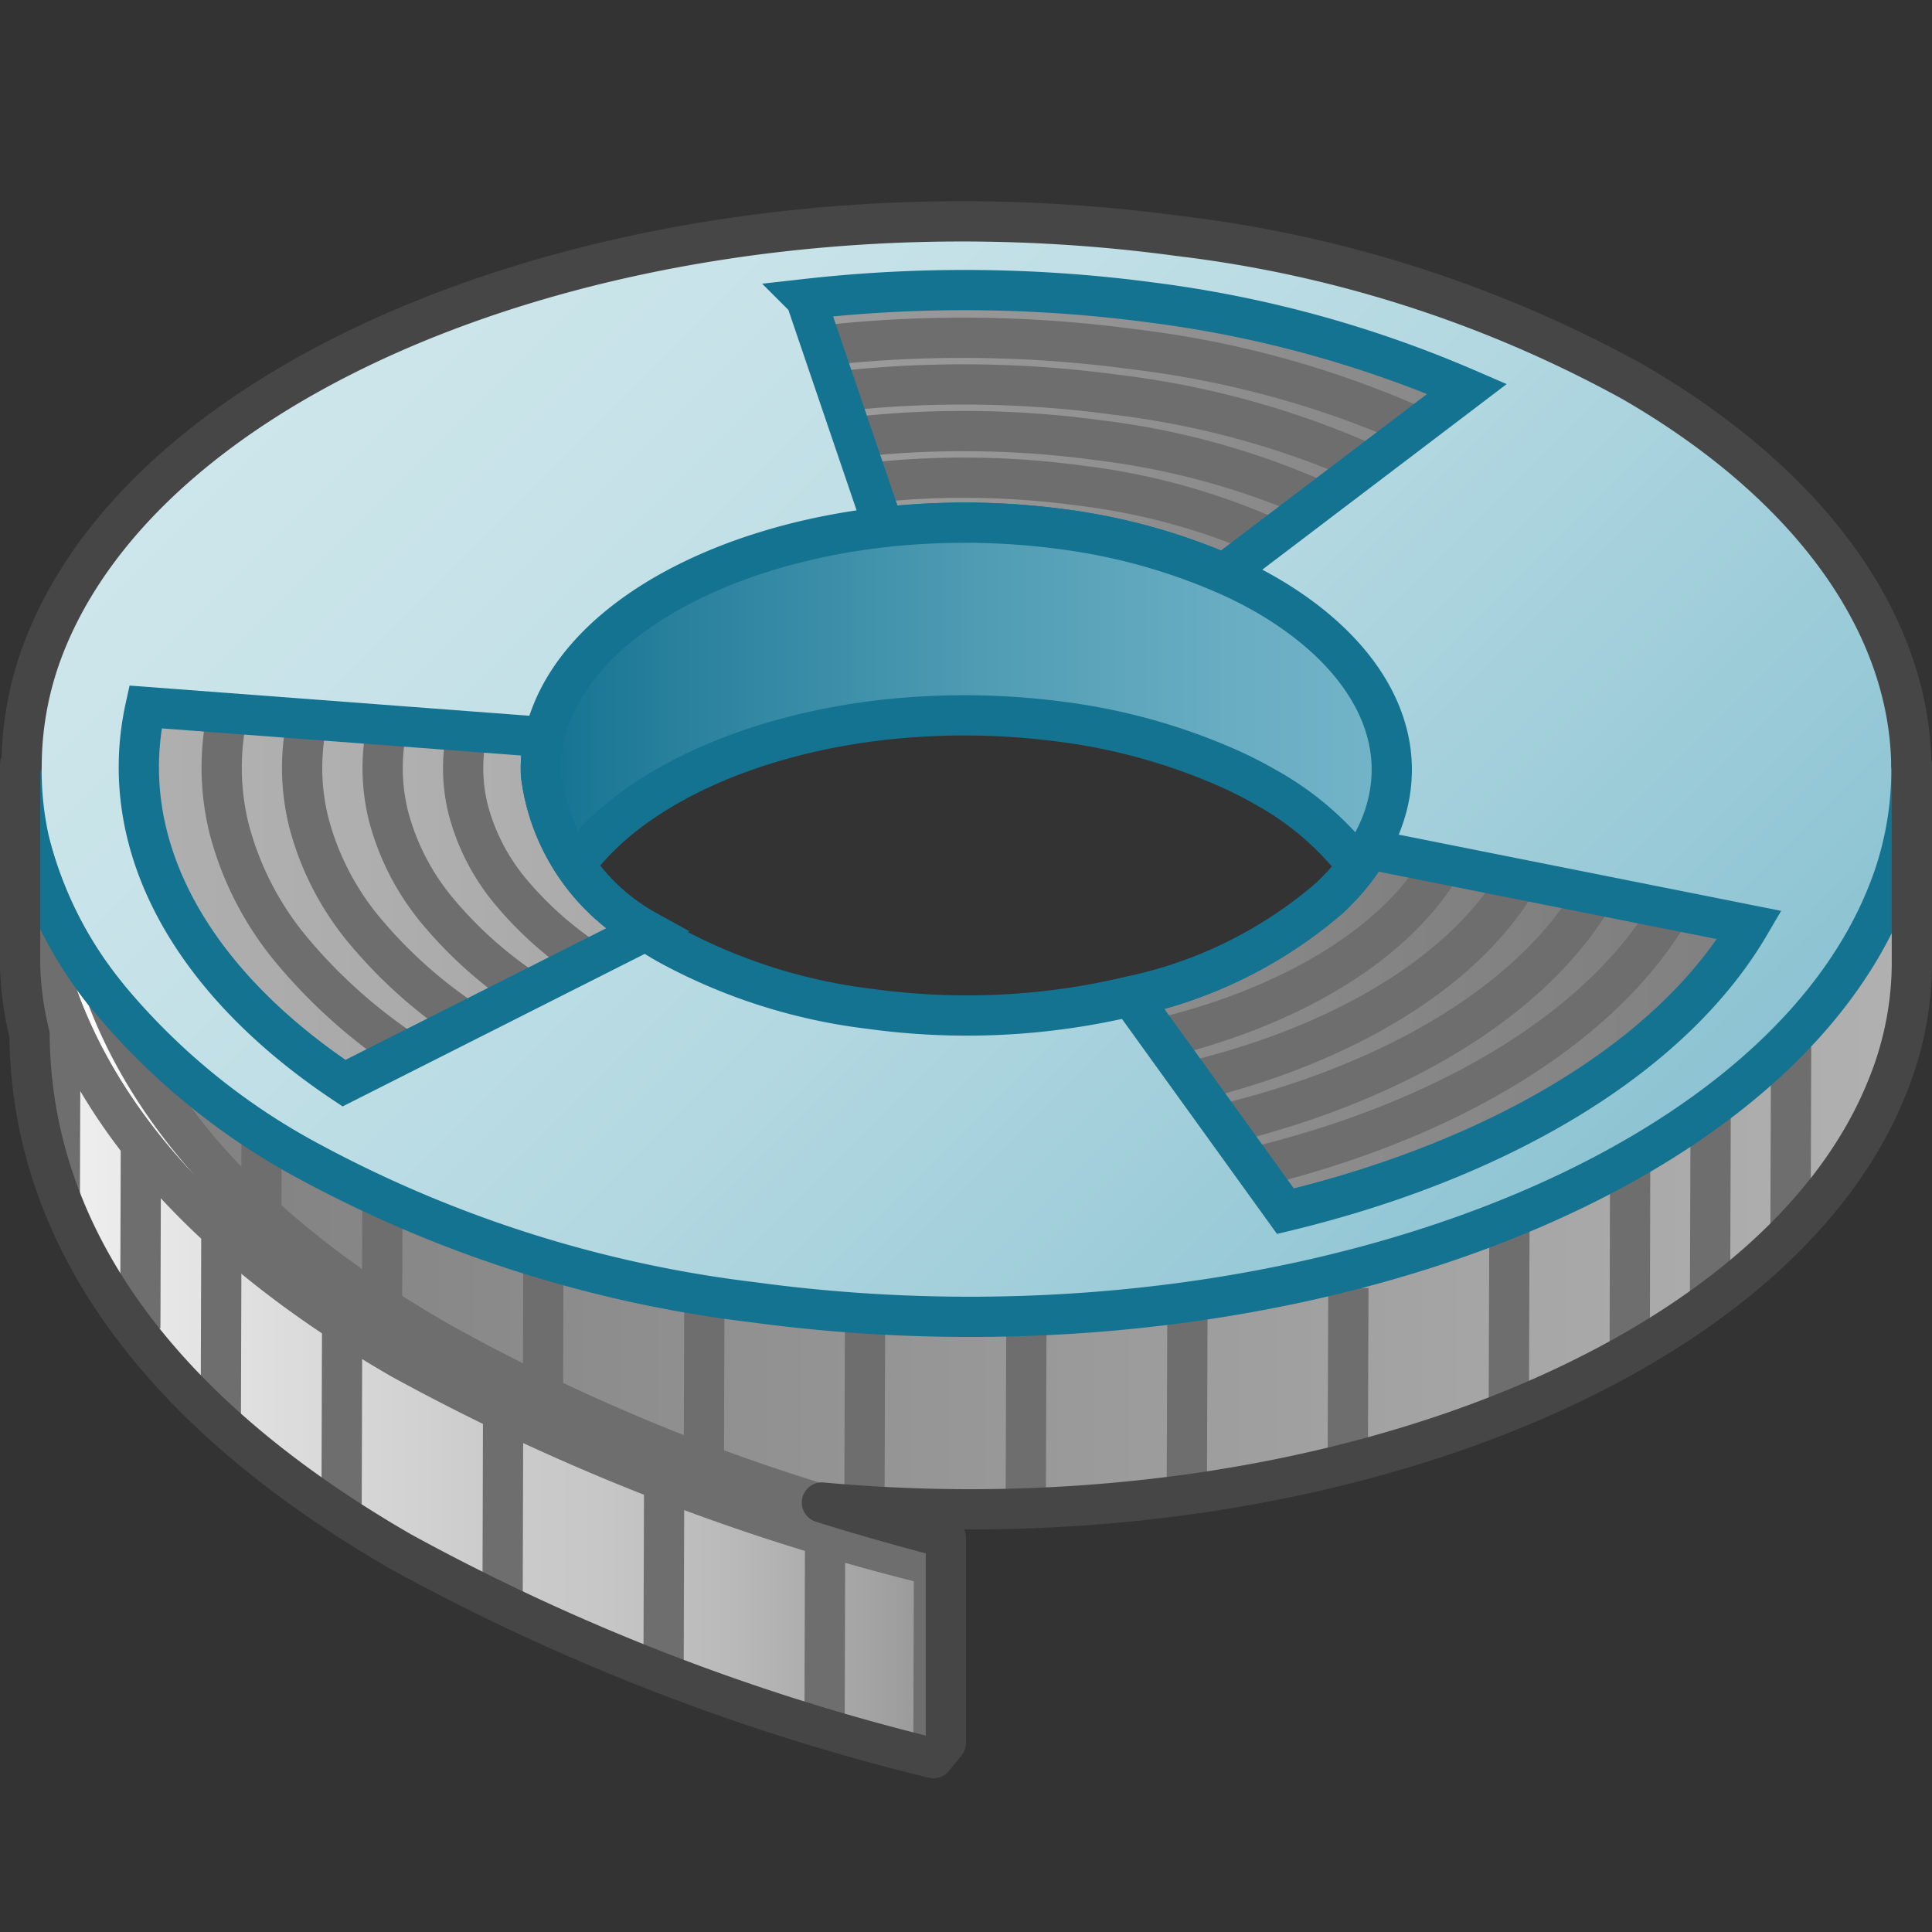 <svg id="Layer_1" data-name="Layer 1" xmlns="http://www.w3.org/2000/svg" xmlns:xlink="http://www.w3.org/1999/xlink" viewBox="0 0 48 48">
  <rect x="0" y="0" width="48" height="48" fill="#333333" stroke="none"/>
  <defs>
    <linearGradient id="New_Gradient_Swatch_1" data-name="New Gradient Swatch 1" x1="10.411" y1="5.51" x2="37.601" y2="32.7" gradientUnits="userSpaceOnUse">
      <stop offset="0" stop-color="#cde6eb"/>
      <stop offset="0.221" stop-color="#c6e2e8"/>
      <stop offset="0.542" stop-color="#b3d8e1"/>
      <stop offset="0.921" stop-color="#93c7d5"/>
      <stop offset="1" stop-color="#8cc3d2"/>
    </linearGradient>
    <linearGradient id="linear-gradient" x1="0.5" y1="28.252" x2="47.5" y2="28.252" gradientUnits="userSpaceOnUse">
      <stop offset="0" stop-color="#7d7d7d"/>
      <stop offset="1" stop-color="#b1b1b1"/>
    </linearGradient>
    <linearGradient id="paper_gradient" data-name="paper gradient" x1="0.862" y1="20.874" x2="21.044" y2="41.055" gradientUnits="userSpaceOnUse">
      <stop offset="0" stop-color="#fff"/>
      <stop offset="0.221" stop-color="#f8f8f8"/>
      <stop offset="0.541" stop-color="#e5e5e5"/>
      <stop offset="0.92" stop-color="#c6c6c6"/>
      <stop offset="1" stop-color="#bebebe"/>
    </linearGradient>
    <linearGradient id="front_-45" data-name="front -45" x1="0.735" y1="32.334" x2="23.205" y2="32.334" gradientUnits="userSpaceOnUse">
      <stop offset="0" stop-color="#f2f2f2"/>
      <stop offset="0.5" stop-color="#ccc"/>
      <stop offset="0.63" stop-color="#c7c7c7"/>
      <stop offset="0.779" stop-color="#b9b9b9"/>
      <stop offset="0.938" stop-color="#a2a2a2"/>
      <stop offset="0.99" stop-color="#999"/>
    </linearGradient>
    <clipPath id="clip-path">
      <path d="M33.34,26.774c-.028.031-.056.061-.085.091C33.284,26.835,33.312,26.805,33.34,26.774Z" fill="none"/>
    </clipPath>
    <clipPath id="clip-path-2">
      <path d="M33.354,21.987q-.042.046-.085.091C33.297,22.048,33.326,22.018,33.354,21.987Z" fill="none"/>
    </clipPath>
    <clipPath id="clip-path-3">
      <path d="M36.449,9.662,30.41,14.248a15.109,15.109,0,0,0-4.024-1.101A18.115,18.115,0,0,0,21.953,13.1l-1.93-5.671a35.089,35.089,0,0,1,8.618.091A28.934,28.934,0,0,1,36.449,9.662ZM3.614,17.564c-.765,3.468,1.175,6.84,4.933,9.347L16.06,23.118a5.144,5.144,0,0,1-2.619-3.861c-.002-.046-.004-.092-.004-.139,0-.012,0-.025,0-.037,0-.055.001-.11.005-.181a3.616,3.616,0,0,1,.079-.588ZM34.017,21.1a5.401,5.401,0,0,1-.768.998c-.03.031-.061.063-.092.093-.027.026-.053.053-.081.079l-.039.038a11.103,11.103,0,0,1-4.945,2.453l3.844,5.331c5.285-1.273,9.591-3.801,11.53-7.109Z" fill="none"/>
    </clipPath>
    <linearGradient id="New_Gradient_Swatch_3" data-name="New Gradient Swatch 3" x1="2.507" y1="19.108" x2="45.507" y2="19.108" gradientUnits="userSpaceOnUse">
      <stop offset="0" stop-color="#b1b1b1"/>
      <stop offset="1" stop-color="#7d7d7d"/>
    </linearGradient>
    <linearGradient id="New_Gradient_Swatch_3-2" x1="5.507" y1="19.108" x2="42.507" y2="19.108" xlink:href="#New_Gradient_Swatch_3"/>
    <linearGradient id="New_Gradient_Swatch_3-3" x1="7.507" y1="19.108" x2="40.507" y2="19.108" xlink:href="#New_Gradient_Swatch_3"/>
    <linearGradient id="New_Gradient_Swatch_3-4" x1="9.507" y1="19.108" x2="38.507" y2="19.108" xlink:href="#New_Gradient_Swatch_3"/>
    <linearGradient id="New_Gradient_Swatch_3-5" x1="11.507" y1="19.108" x2="36.507" y2="19.108" xlink:href="#New_Gradient_Swatch_3"/>
    <linearGradient id="linear-gradient-2" x1="13.437" y1="17.25" x2="34.578" y2="17.25" gradientUnits="userSpaceOnUse">
      <stop offset="0" stop-color="#147391"/>
      <stop offset="0.191" stop-color="#2c839f"/>
      <stop offset="0.543" stop-color="#529eb5"/>
      <stop offset="0.825" stop-color="#6aaec3"/>
      <stop offset="1" stop-color="#73b4c8"/>
    </linearGradient>
  </defs>
  <path d="M46.887,22.222C43.961,29.534,31.34,34.071,18.706,32.353A30.96,30.96,0,0,1,7.468,28.74,16.778,16.778,0,0,1,2.64,24.719,9.874,9.874,0,0,1,.749,20.987a8.026,8.026,0,0,1,.375-4.991C4.043,8.68,16.663,4.142,29.305,5.865A30.956,30.956,0,0,1,40.552,9.478C46.13,12.698,48.795,17.461,46.887,22.222Zm-16.481-7.97a14.937,14.937,0,0,0-4.02-1.104,18.325,18.325,0,0,0-4.434-.051c-3.949.447-7.275,2.192-8.239,4.61a3.779,3.779,0,0,0-.271,1.208c-.003.056-.004.111-.004.203,0,.046.002.092.004.139a5.177,5.177,0,0,0,2.607,3.867c.164.11.335.216.513.319a13.909,13.909,0,0,0,5.055,1.623,17.56,17.56,0,0,0,6.471-.312,11.019,11.019,0,0,0,4.95-2.446l.039-.038c.027-.026.054-.052.081-.079.031-.031.062-.062.111-.114a4.98,4.98,0,0,0,1.036-1.571c.854-2.141-.346-4.283-2.856-5.732A10.036,10.036,0,0,0,30.406,14.251Z" fill="url(#New_Gradient_Swatch_1)"/>
  <path d="M47.487,19a8.205,8.205,0,0,1-.601,3.222c-2.926,7.312-15.547,11.85-28.181,10.131A30.96,30.96,0,0,1,7.468,28.74,16.778,16.778,0,0,1,2.64,24.719,9.874,9.874,0,0,1,.749,20.987,7.944,7.944,0,0,1,.537,19H.5v5a8.012,8.012,0,0,0,.249,1.774,9.874,9.874,0,0,0,1.892,3.732,16.776,16.776,0,0,0,4.828,4.021A30.96,30.96,0,0,0,18.706,37.14C31.34,38.858,43.961,34.321,46.887,27.009A8.229,8.229,0,0,0,47.5,24V19Z" fill="url(#linear-gradient)"/>
  <path d="M.749,20.987A9.874,9.874,0,0,0,2.64,24.719c1.052,2.805,3.437,5.825,8.218,8.585a48.388,48.388,0,0,0,12.333,4.823l.014.767a54.189,54.189,0,0,1-13.226-5.126C2.711,29.572.797,24.792.749,20.987Z" stroke="#6e6e6e" stroke-linejoin="round" fill="url(#paper_gradient)"/>
  <path d="M23.205,38.894l-.014,4.787A54.188,54.188,0,0,1,9.965,38.555C2.697,34.359.784,29.579.735,25.774l.013-4.787c.049,3.805,1.962,8.585,9.23,12.781A54.189,54.189,0,0,0,23.205,38.894Z" fill="url(#front_-45)"/>
  <line x1="23.191" y1="43.681" x2="23.205" y2="38.894" fill="#888" stroke="#6e6e6e" stroke-linejoin="round"/>
  <path d="M.749,20.987c.049,3.805,1.962,8.585,9.23,12.781a54.189,54.189,0,0,0,13.226,5.126" fill="none" stroke="#6e6e6e" stroke-linejoin="round"/>
  <g style="isolation: isolate">
    <g style="isolation: isolate">
      <g>
        <line x1="16.5" y1="37" x2="16.486" y2="41.572" fill="none" stroke="#6e6e6e" stroke-miterlimit="10"/>
        <line x1="20.5" y1="37.937" x2="20.486" y2="43" fill="none" stroke="#6e6e6e" stroke-miterlimit="10"/>
        <line x1="12.5" y1="35" x2="12.486" y2="40" fill="none" stroke="#6e6e6e" stroke-miterlimit="10"/>
        <line x1="8.5" y1="33" x2="8.486" y2="37.645" fill="none" stroke="#6e6e6e" stroke-miterlimit="10"/>
        <line x1="6.5" y1="28" x2="6.492" y2="30.266" fill="none" stroke="#6e6e6e" stroke-miterlimit="10"/>
        <line x1="9.5" y1="30" x2="9.492" y2="32.334" fill="none" stroke="#6e6e6e" stroke-miterlimit="10"/>
        <line x1="13.5" y1="31.261" x2="13.49" y2="34.677" fill="none" stroke="#6e6e6e" stroke-miterlimit="10"/>
        <line x1="17.5" y1="32.169" x2="17.485" y2="37" fill="none" stroke="#6e6e6e" stroke-miterlimit="10"/>
        <line x1="21.492" y1="32.716" x2="21.476" y2="37.413" fill="none" stroke="#6e6e6e" stroke-miterlimit="10"/>
        <line x1="25.5" y1="33" x2="25.486" y2="37" fill="none" stroke="#6e6e6e" stroke-miterlimit="10"/>
        <line x1="29.503" y1="32" x2="29.486" y2="37" fill="none" stroke="#6e6e6e" stroke-miterlimit="10"/>
        <line x1="33.5" y1="32" x2="33.486" y2="36" fill="none" stroke="#6e6e6e" stroke-miterlimit="10"/>
        <line x1="37.502" y1="30.266" x2="37.486" y2="35" fill="none" stroke="#6e6e6e" stroke-miterlimit="10"/>
        <line x1="40.5" y1="29" x2="40.49" y2="33.615" fill="none" stroke="#6e6e6e" stroke-miterlimit="10"/>
        <line x1="42.501" y1="27.58" x2="42.485" y2="32.33" fill="none" stroke="#6e6e6e" stroke-miterlimit="10"/>
        <line x1="44.5" y1="26" x2="44.484" y2="30.597" fill="none" stroke="#6e6e6e" stroke-miterlimit="10"/>
        <line x1="5.5" y1="30.558" x2="5.486" y2="35.269" fill="none" stroke="#6e6e6e" stroke-miterlimit="10"/>
        <line x1="3.5" y1="28.423" x2="3.486" y2="33" fill="none" stroke="#6e6e6e" stroke-miterlimit="10"/>
        <line x1="1.5" y1="25.438" x2="1.486" y2="29.722" fill="none" stroke="#6e6e6e" stroke-miterlimit="10"/>
      </g>
    </g>
  </g>
  <g style="isolation: isolate">
    <g clip-path="url(#clip-path)">
      <path d="M33.34,26.774c-.028.031-.056.061-.085.091C33.284,26.835,33.312,26.805,33.34,26.774Z" fill="none" stroke="#000" stroke-miterlimit="10" stroke-width="0.294"/>
    </g>
  </g>
  <g style="isolation: isolate">
    <g clip-path="url(#clip-path-2)">
      <path d="M33.354,21.987q-.042.046-.085.091C33.297,22.048,33.326,22.018,33.354,21.987Z" fill="none" stroke="#000" stroke-miterlimit="10" stroke-width="0.294"/>
    </g>
  </g>
  <g clip-path="url(#clip-path-3)">
    <path d="M44.945,21.957c-2.678,6.692-14.228,10.844-25.79,9.271A28.332,28.332,0,0,1,8.871,27.923a15.357,15.357,0,0,1-4.418-3.68A9.037,9.037,0,0,1,2.722,20.828,7.345,7.345,0,0,1,3.065,16.26c2.671-6.696,14.221-10.848,25.79-9.271a28.327,28.327,0,0,1,10.293,3.306C44.253,13.242,46.692,17.601,44.945,21.957Z" stroke="#6e6e6e" stroke-miterlimit="10" stroke-width="1.162" fill="url(#New_Gradient_Swatch_3)"/>
    <path d="M42.024,21.56C39.72,27.318,29.781,30.891,19.832,29.538a24.378,24.378,0,0,1-8.849-2.845,13.211,13.211,0,0,1-3.801-3.166,7.776,7.776,0,0,1-1.49-2.939,6.32,6.32,0,0,1,.295-3.93C8.286,10.896,18.224,7.323,28.179,8.68a24.375,24.375,0,0,1,8.857,2.845C41.428,14.06,43.527,17.811,42.024,21.56Z" stroke="#6e6e6e" stroke-miterlimit="10" fill="url(#New_Gradient_Swatch_3-2)"/>
    <path d="M40.076,21.295c-2.055,5.136-10.919,8.322-19.792,7.115a21.743,21.743,0,0,1-7.893-2.537,11.783,11.783,0,0,1-3.391-2.824,6.934,6.934,0,0,1-1.329-2.621,5.636,5.636,0,0,1,.263-3.505c2.05-5.139,10.914-8.325,19.792-7.115a21.742,21.742,0,0,1,7.899,2.537C39.544,14.606,41.416,17.951,40.076,21.295Z" stroke="#6e6e6e" stroke-miterlimit="10" fill="url(#New_Gradient_Swatch_3-3)"/>
    <path d="M38.128,21.03c-1.806,4.513-9.596,7.314-17.393,6.253a19.11,19.11,0,0,1-6.936-2.23,10.358,10.358,0,0,1-2.98-2.482,6.097,6.097,0,0,1-1.168-2.303,4.953,4.953,0,0,1,.232-3.08c1.801-4.516,9.591-7.316,17.393-6.253a19.104,19.104,0,0,1,6.942,2.23C37.661,15.152,39.306,18.092,38.128,21.03Z" stroke="#6e6e6e" stroke-miterlimit="10" fill="url(#New_Gradient_Swatch_3-4)"/>
    <path d="M36.18,20.765c-1.557,3.891-8.272,6.305-14.994,5.39a16.471,16.471,0,0,1-5.979-1.922,8.926,8.926,0,0,1-2.569-2.139,5.254,5.254,0,0,1-1.007-1.986,4.271,4.271,0,0,1,.2-2.655c1.553-3.893,8.268-6.307,14.994-5.39a16.468,16.468,0,0,1,5.984,1.922C35.778,15.697,37.196,18.232,36.18,20.765Z" stroke="#6e6e6e" stroke-miterlimit="10" fill="url(#New_Gradient_Swatch_3-5)"/>
  </g>
  <path d="M36.449,9.662,30.41,14.248a15.109,15.109,0,0,0-4.024-1.101A18.115,18.115,0,0,0,21.953,13.1l-1.93-5.671a35.089,35.089,0,0,1,8.618.091A28.934,28.934,0,0,1,36.449,9.662ZM3.614,17.564c-.765,3.468,1.175,6.84,4.933,9.347L16.06,23.118a5.144,5.144,0,0,1-2.619-3.861c-.002-.046-.004-.092-.004-.139,0-.012,0-.025,0-.037,0-.055.001-.11.005-.181a3.616,3.616,0,0,1,.079-.588ZM34.017,21.1a5.401,5.401,0,0,1-.768.998c-.03.031-.061.063-.092.093-.027.026-.053.053-.081.079l-.039.038a11.103,11.103,0,0,1-4.945,2.453l3.844,5.331c5.285-1.273,9.591-3.801,11.53-7.109Z" fill="none" stroke="#147391" stroke-miterlimit="10"/>
  <path d="M14.293,21.485c1.38-1.886,4.285-3.22,7.659-3.602a18.32,18.32,0,0,1,4.434.051,14.937,14.937,0,0,1,4.02,1.104,10.036,10.036,0,0,1,1.043.523,7.368,7.368,0,0,1,2.273,1.951,4.656,4.656,0,0,0,.583-1.006c.854-2.141-.346-4.283-2.856-5.732a9.996,9.996,0,0,0-1.043-.523,14.933,14.933,0,0,0-4.02-1.104,18.314,18.314,0,0,0-4.434-.051c-3.949.447-7.275,2.192-8.239,4.61a3.776,3.776,0,0,0-.271,1.208c-.003.056-.004.111-.005.203,0,.046.002.092.004.139A4.099,4.099,0,0,0,14.293,21.485Z" fill="url(#linear-gradient-2)"/>
  <path d="M14.293,21.485c1.38-1.886,4.285-3.22,7.659-3.602a18.32,18.32,0,0,1,4.434.051,14.937,14.937,0,0,1,4.02,1.104,10.036,10.036,0,0,1,1.043.523,7.368,7.368,0,0,1,2.273,1.951" fill="none" stroke="#147391" stroke-miterlimit="10"/>
  <path d="M47.487,19a8.205,8.205,0,0,1-.601,3.222c-2.926,7.312-15.547,11.85-28.181,10.131A30.96,30.96,0,0,1,7.468,28.74,16.778,16.778,0,0,1,2.64,24.719,9.874,9.874,0,0,1,.749,20.987,7.944,7.944,0,0,1,.537,19" fill="none" stroke="#147391" stroke-linecap="round" stroke-miterlimit="10"/>
  <path d="M30.406,14.251a14.937,14.937,0,0,0-4.02-1.104,18.325,18.325,0,0,0-4.434-.051c-3.949.447-7.275,2.192-8.239,4.61a3.779,3.779,0,0,0-.271,1.208c-.003.056-.004.111-.004.203,0,.046.002.092.004.139a5.177,5.177,0,0,0,2.607,3.867c.164.11.335.216.513.319a13.909,13.909,0,0,0,5.055,1.623,17.56,17.56,0,0,0,6.471-.312,11.019,11.019,0,0,0,4.95-2.446l.039-.038c.027-.026.054-.052.081-.079.031-.031.062-.062.111-.114a4.98,4.98,0,0,0,1.036-1.571c.854-2.141-.346-4.283-2.856-5.732A10.036,10.036,0,0,0,30.406,14.251Z" fill="none" stroke="#147391" stroke-miterlimit="10"/>
  <path d="M47.487,19c-.063-3.62-2.623-7.033-6.935-9.522A30.954,30.954,0,0,0,29.305,5.865C16.663,4.142,4.043,8.68,1.124,15.996a8.204,8.204,0,0,0-.587,3.005V19H.5v5a7.937,7.937,0,0,0,.235,1.706l0,.068c.048,3.805,1.962,8.585,9.23,12.781a54.188,54.188,0,0,0,13.226,5.126h0l.309-.381V38.209c-1.151-.304-2.042-.555-3.079-.879C32.462,38.437,44.093,33.99,46.887,27.009A8.229,8.229,0,0,0,47.5,24V19Z" fill="none" stroke="#464646" stroke-linejoin="round"/>
</svg>
